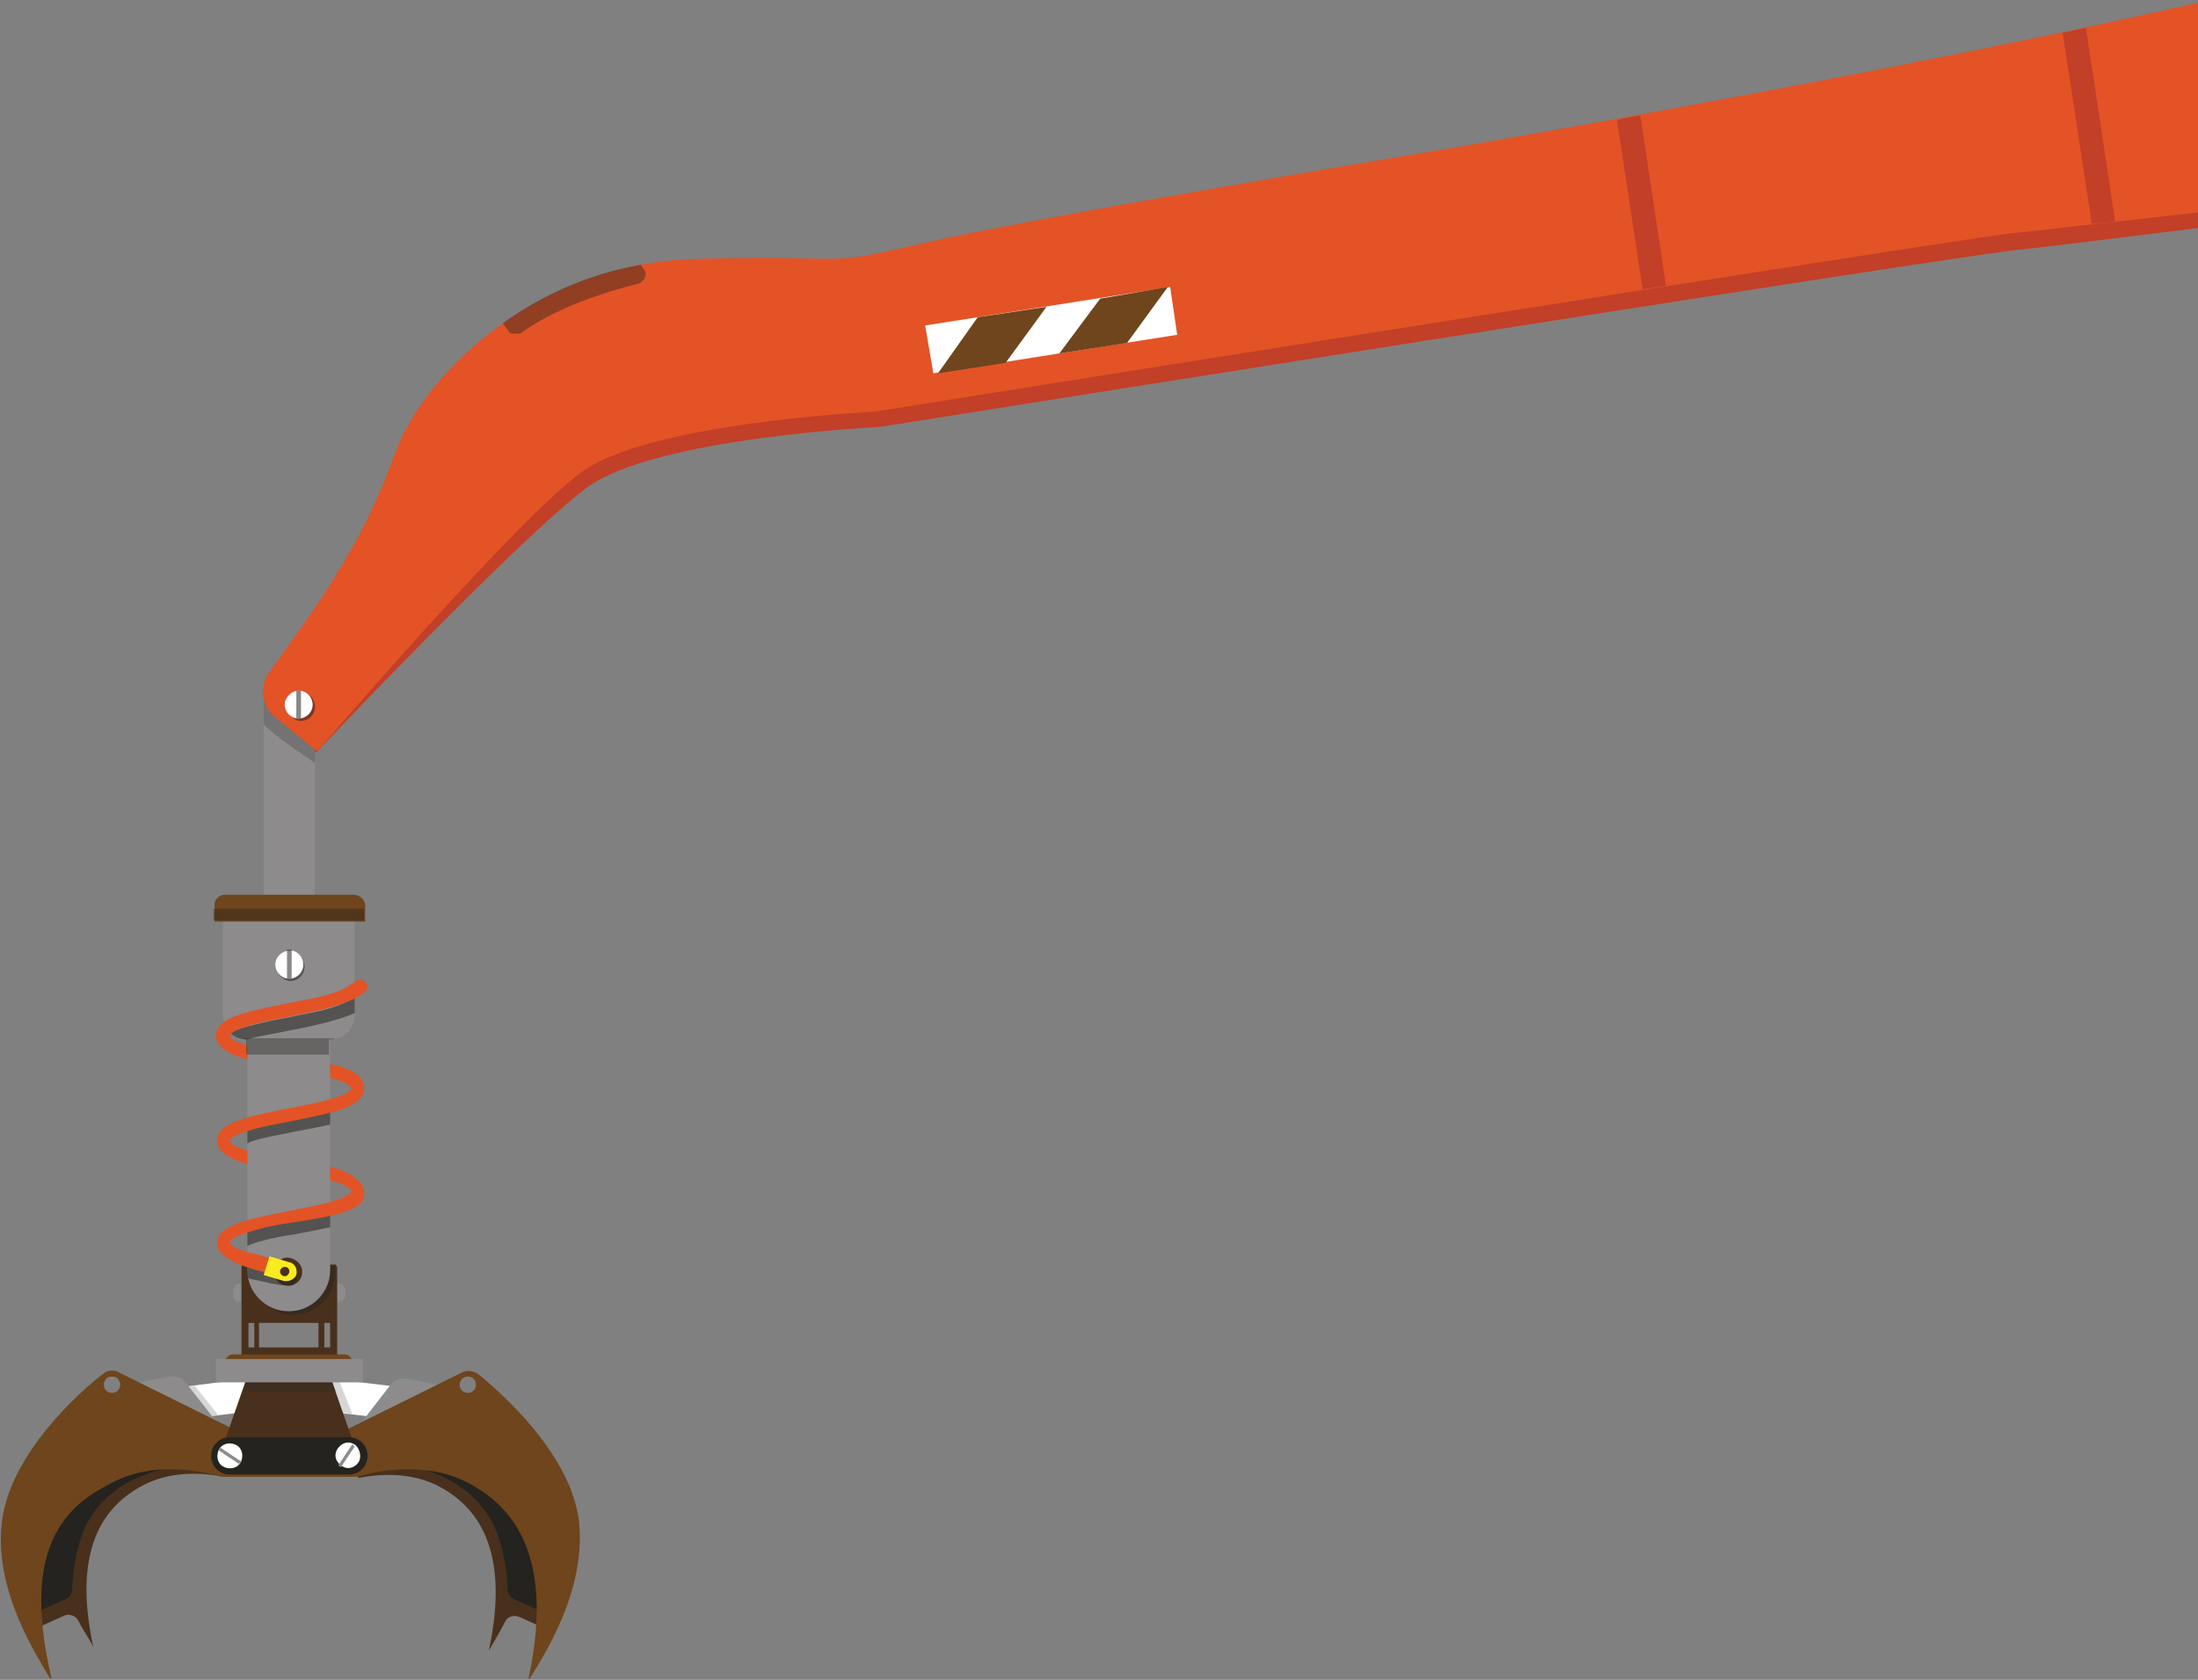 <?xml version="1.0" encoding="utf-8"?>
<!-- Generator: Adobe Illustrator 18.1.1, SVG Export Plug-In . SVG Version: 6.00 Build 0)  -->
<svg version="1.1" id="Layer_1" xmlns="http://www.w3.org/2000/svg" xmlns:xlink="http://www.w3.org/1999/xlink" x="0px" y="0px"
	 viewBox="63.6 0 188.4 144" enable-background="new 63.6 0 188.4 144" xml:space="preserve">
<rect x="63.6" y="0" width="188.4" height="144" fill="#808080" stroke="none"/>
<path fill="#C23F28" d="M253,1.3c-27,6.2-64,12.5-64,12.5s-36.8,6.1-46,8.3c-9.2,2.1-5,0.9-19.3,1.3s-23.5,10.6-25.6,16.3
	c-2.1,5.7-3.6,8.2-5.7,11.6c-1.3,2.1-3.7,5.4-5.2,7.5c-0.9,1.2-0.7,2.9,0.5,3.9l3,1.8c0,0,17.4-18.4,23.2-22.7s25.1-5.2,25.1-5.2
	s93.7-14.9,97.7-15.2c1.1-0.1,7.7-0.9,16.5-2V1.3z"/>
<polygon fill="#FFFFFF" points="70.9,122.7 86.6,120.8 86.2,118 70.6,120 "/>
<polygon fill="#FFFFFF" points="106.1,119.9 90.4,118 90.1,120.8 105.8,122.7 "/>
<path fill="#34A3DC" d="M94.7,121.8l2.4-3.1c0.3-0.4,0.8-0.6,1.4-0.5l4.1,0.8L94.7,121.8z"/>
<g opacity="0.18">
	<g>
		<g>
			<defs>
				<rect id="SVGID_1_" x="79" y="118.8" width="3.3" height="2.7"/>
			</defs>
			<clipPath id="SVGID_2_">
				<use xlink:href="#SVGID_1_"  overflow="visible"/>
			</clipPath>
			<polygon clip-path="url(#SVGID_2_)" fill="#24231F" points="81.3,121.4 82.3,121.3 80.3,118.8 79,118.9 			"/>
		</g>
	</g>
</g>
<path fill="#8D8B8C" d="M94.7,121.8l2.4-3.1c0.3-0.4,0.8-0.6,1.4-0.5l4.1,0.8L94.7,121.8z"/>
<path fill="#8D8B8C" d="M82.1,121.8l-2.6-3.3c-0.3-0.4-0.8-0.6-1.4-0.5l-4.1,0.8L82.1,121.8z"/>
<path fill="#49301C" d="M110.3,140c0.1-0.3,0.1-0.4-0.2-0.5l-2-0.9c-0.5-0.2-1,0-1.2,0.4c-0.6,1.2-1.2,2.1-1.4,2.5c0,0,0,0,0,0l0,0
	c2-9.3-1.5-12.7-4.5-14.2c-2.5-1.2-5.2-0.9-6.7-0.6v-4.1l6.3-3.1c0.4-0.2,0.9-0.2,1.3,0.1c1.7,1.4,6.6,5.6,7.2,10.4
	c0.1,0.8,0.1,1.5,0.1,2.2l1.5,2c0,0,0.3,5.7,0.4,5.8c0,0.1-0.7,0.9-0.7,0.9L110.3,140z M101.6,120.2c0-0.3-0.3-0.6-0.6-0.6
	c-0.3,0-0.6,0.3-0.6,0.6c0,0.3,0.3,0.6,0.6,0.6C101.4,120.8,101.6,120.5,101.6,120.2"/>
<path fill="#49301C" d="M82.8,122.5v4.1c-1.5-0.3-4.2-0.6-6.7,0.6c-3,1.5-6.5,4.8-4.5,14l0,0h0l0,0c-0.2-0.5-0.8-1.3-1.3-2.3
	c-0.2-0.4-0.8-0.6-1.2-0.4l-2,0.9c-0.3,0.1-0.3,0.2-0.2,0.5l0.2,0.9c0,0-0.7-0.8-0.7-0.9c0-0.1,0.4-5.8,0.4-5.8l1.5-2
	c-0.1-0.7,0-1.5,0.1-2.2c0.6-4.7,5.4-9,7.2-10.4c0.4-0.3,0.9-0.3,1.3-0.1L82.8,122.5z M76.5,120.2c0-0.3-0.3-0.6-0.6-0.6
	c-0.3,0-0.6,0.3-0.6,0.6c0,0.3,0.3,0.6,0.6,0.6S76.5,120.5,76.5,120.2"/>
<path fill="#24231F" d="M78.5,125.8c0,0-6.5,0.6-8.1,6.5c-0.5,1.8-0.6,3.2-0.6,3.9c0,0.4-0.2,0.7-0.6,0.9l-2.7,1.2l-2.2-8
	c0,0,7.4-5.6,7.5-5.6c0.2,0,6,0,6.3,0C78.5,124.7,78.5,125.8,78.5,125.8"/>
<path fill="#24231F" d="M98.4,125.6c0,0,6.5,0.8,8.1,6.7c0.5,1.8,0.6,3.2,0.6,3.9c0,0.4,0.2,0.7,0.6,0.9l2.7,1.2l2.2-8
	c0,0-7.4-5.6-7.5-5.6s-6,0-6.3,0C98.4,124.7,98.4,125.6,98.4,125.6"/>
<path fill="#6E451C" d="M109,143.9C109,144,108.9,144,109,143.9L109,143.9h-0.1c2.4-11.1-1.8-15.1-5.4-16.9
	c-4.3-2.1-9.3-0.4-9.3-0.4H82.6c0,0-5-1.7-9.2,0.4c-3.6,1.8-8.2,4.9-5.4,16.8c0,0,0,0.1,0,0.1c0,0-0.1,0-0.1,0
	c-0.9-1.6-5-7.6-4.1-13.7c0.8-5.6,6.5-10.8,8.6-12.4c0.4-0.4,1.1-0.4,1.5-0.1l9.9,4.9c0.3,0.1,0.6,0.2,0.9,0.2h7.6
	c0.3,0,0.6-0.1,0.9-0.2l9.9-4.9c0.5-0.3,1.1-0.2,1.5,0.1c2.1,1.7,7.8,6.8,8.6,12.4C114,136.4,109.9,142.4,109,143.9 M73.9,118.7
	c0-0.4-0.3-0.7-0.7-0.7c-0.4,0-0.7,0.3-0.7,0.7s0.3,0.7,0.7,0.7C73.6,119.4,73.9,119.1,73.9,118.7 M104.4,118.7
	c0-0.4-0.3-0.7-0.7-0.7s-0.7,0.3-0.7,0.7s0.3,0.7,0.7,0.7S104.4,119.1,104.4,118.7"/>
<g opacity="0.18">
	<g>
		<g>
			<defs>
				<rect id="SVGID_3_" x="85.6" y="118.2" width="8.2" height="3.1"/>
			</defs>
			<clipPath id="SVGID_4_">
				<use xlink:href="#SVGID_3_"  overflow="visible"/>
			</clipPath>
			<polygon clip-path="url(#SVGID_4_)" fill="#24231F" points="92.6,118.2 85.6,118.2 85.6,121.1 93,121.1 93.8,121.2 			"/>
		</g>
	</g>
</g>
<path fill="#49301C" d="M91.6,117.1h-6.5l-2.4,6.9c-0.4,1,0.4,2,1.5,2h8.3c1.1,0,1.8-1.1,1.5-2L91.6,117.1z"/>
<path fill="#24231F" d="M93.5,126.4H83.3c-0.9,0-1.6-0.7-1.6-1.6v0c0-0.9,0.7-1.6,1.6-1.6h10.2c0.9,0,1.6,0.7,1.6,1.6v0
	C95.1,125.7,94.4,126.4,93.5,126.4"/>
<path fill="#FFFFFF" d="M82.7,125.7c-0.5-0.3-0.6-1-0.3-1.5c0.3-0.5,1-0.6,1.5-0.3c0.5,0.3,0.6,1,0.3,1.5
	C83.9,125.9,83.2,126,82.7,125.7"/>
<path fill="#8D8B8C" d="M92.6,111.6h-0.1V110h0.1c0.3,0,0.6,0.3,0.6,0.6v0.4C93.2,111.4,92.9,111.6,92.6,111.6"/>
<path fill="#8D8B8C" d="M84.2,111.6h0.1V110h-0.1c-0.3,0-0.6,0.3-0.6,0.6v0.4C83.6,111.4,83.8,111.6,84.2,111.6"/>
<path fill="#49301C" d="M92.5,108.6v8h-8.2v-8c0-0.1,0.1-0.2,0.2-0.2h7.9C92.4,108.5,92.5,108.6,92.5,108.6 M85.8,115.5h5.1v-2.1
	h-5.1V115.5z M84.9,115.5h0.5v-2.1h-0.5V115.5z M91.9,113.4h-0.5v2.1h0.5V113.4z"/>
<g opacity="0.44">
	<g>
		<g>
			<defs>
				<rect id="SVGID_5_" x="85.2" y="108.5" width="7.1" height="4.2"/>
			</defs>
			<clipPath id="SVGID_6_">
				<use xlink:href="#SVGID_5_"  overflow="visible"/>
			</clipPath>
			<path clip-path="url(#SVGID_6_)" fill="#24231F" d="M92.3,108.5L92.3,108.5h-7.1v0.7c0,1.9,1.6,3.5,3.5,3.5h0.1
				c1.9,0,3.5-1.6,3.5-3.5L92.3,108.5L92.3,108.5z"/>
		</g>
	</g>
</g>
<path fill="#8D8B8C" d="M82.7,78.2V87c0,1.2,1,2.1,2.1,2.1h0v19.8c0,1.9,1.6,3.5,3.5,3.5h0.1c1.9,0,3.5-1.6,3.5-3.5V89.1h0
	c1.2,0,2.1-0.9,2.1-2.1v-8.8c0-0.7-0.6-1.3-1.3-1.3h-8.9C83.2,77,82.7,77.5,82.7,78.2"/>
<path fill="#49301C" d="M89.5,109c0,0.7-0.5,1.2-1.2,1.2c-0.7,0-1.2-0.5-1.2-1.2c0-0.7,0.5-1.2,1.2-1.2
	C89,107.9,89.5,108.4,89.5,109"/>
<g opacity="0.54">
	<g>
		<g>
			<defs>
				<rect id="SVGID_7_" x="84.8" y="95.2" width="7.1" height="15.1"/>
			</defs>
			<clipPath id="SVGID_8_">
				<use xlink:href="#SVGID_7_"  overflow="visible"/>
			</clipPath>
			<path clip-path="url(#SVGID_8_)" fill="#24231F" d="M91.9,104c-1,0.2-2.1,0.5-3.2,0.7c-1.5,0.3-2.8,0.5-3.9,0.9v1.2
				c0.1,0,0.1,0,0.2-0.1c1.1-0.4,2.5-0.7,3.9-0.9c1.1-0.2,2.1-0.4,3-0.6L91.9,104L91.9,104z"/>
		</g>
		<g>
			<defs>
				<rect id="SVGID_9_" x="84.8" y="95.2" width="7.1" height="15.1"/>
			</defs>
			<clipPath id="SVGID_10_">
				<use xlink:href="#SVGID_9_"  overflow="visible"/>
			</clipPath>
			<path clip-path="url(#SVGID_10_)" fill="#24231F" d="M89,109.3c-0.1-0.2-0.3-0.4-0.6-0.4c-1.3,0.1-2.7-0.6-3.6-0.6v0.6
				c0,0.2,0,0.5,0.1,0.7c1.1,0.2,2.8,0.7,3.7,0.6C88.9,110.1,89.1,109.7,89,109.3L89,109.3z"/>
		</g>
		<g>
			<defs>
				<rect id="SVGID_11_" x="84.8" y="95.2" width="7.1" height="15.1"/>
			</defs>
			<clipPath id="SVGID_12_">
				<use xlink:href="#SVGID_11_"  overflow="visible"/>
			</clipPath>
			<path clip-path="url(#SVGID_12_)" fill="#24231F" d="M91.9,96.4v-1.2c-1,0.2-2.1,0.5-3.2,0.7c-1.5,0.3-2.8,0.5-3.9,0.9v1.2
				c0.1,0,0.1,0,0.2-0.1c1.1-0.4,2.5-0.6,3.9-0.9C90,96.8,91,96.6,91.9,96.4"/>
		</g>
	</g>
</g>
<g opacity="0.54">
	<g>
		<g>
			<defs>
				<rect id="SVGID_13_" x="83.3" y="85.4" width="10.7" height="3.7"/>
			</defs>
			<clipPath id="SVGID_14_">
				<use xlink:href="#SVGID_13_"  overflow="visible"/>
			</clipPath>
			<path clip-path="url(#SVGID_14_)" fill="#24231F" d="M88.6,88.3c2.1-0.4,4.2-0.9,5.5-1.5v-1.4c-0.3,0.2-0.9,0.6-1.8,0.9
				c-1.1,0.4-2.5,0.6-3.9,0.9c-2.1,0.4-3.9,0.8-5.1,1.3c0.4,0.4,0.9,0.6,1.5,0.6h0v0C85.8,88.8,87.2,88.6,88.6,88.3"/>
		</g>
	</g>
</g>
<path fill="#E35326" d="M94.8,102.1c-0.2-1-1.2-1.6-2.9-2.1v1.2c0.1,0,0.2,0.1,0.4,0.1c1.4,0.4,1.4,0.8,1.4,0.8s0,0.4-1.4,0.8
	c-1.1,0.4-2.5,0.6-3.9,0.9c-3.5,0.7-6.2,1.2-6.2,2.8c0,1.4,2.9,2.3,6.1,2.9c0.4,0.1,0.7-0.2,0.7-0.6l0,0c0-0.3-0.2-0.5-0.5-0.6
	c-1.3-0.3-2.9-0.8-3.8-1c-1.4-0.4-1.4-0.8-1.4-0.8s0-0.4,1.4-0.8c1.1-0.4,2.5-0.7,3.9-0.9C92.6,104.2,95.1,103.7,94.8,102.1"/>
<path fill="#E35326" d="M91.9,91.2v1.2c0.1,0,0.2,0.1,0.4,0.1c1.4,0.4,1.4,0.8,1.4,0.8s0,0.4-1.4,0.8c-1.1,0.4-2.5,0.6-3.9,0.9
	c-3.5,0.7-6.2,1.2-6.2,2.8c0,0.9,1,1.5,2.6,2v-1.2c0,0,0,0-0.1,0c-1.4-0.4-1.4-0.8-1.4-0.8s0-0.4,1.4-0.8c1.1-0.4,2.5-0.6,3.9-0.9
	c3.5-0.7,6.2-1.2,6.2-2.8C94.8,92.2,93.7,91.6,91.9,91.2"/>
<path fill="#E35326" d="M84.8,90.8v-1.2c0,0-0.1,0-0.1,0c-1.4-0.4-1.4-0.8-1.4-0.8s0-0.4,1.4-0.8c1.1-0.4,2.5-0.6,3.9-0.9
	c2.6-0.5,5.2-1.1,6.3-2.1c0.4-0.4,0.1-1-0.4-1l0,0c-0.1,0-0.2,0-0.4,0.1c-0.3,0.2-0.9,0.7-1.9,1c-1.1,0.4-2.5,0.6-3.9,0.9
	c-3.5,0.7-6.2,1.2-6.2,2.8C82.2,89.8,83.2,90.4,84.8,90.8"/>
<g opacity="0.54">
	<g>
		<g>
			<defs>
				<rect id="SVGID_15_" x="87.3" y="81.6" width="2.5" height="2.5"/>
			</defs>
			<clipPath id="SVGID_16_">
				<use xlink:href="#SVGID_15_"  overflow="visible"/>
			</clipPath>
			<path clip-path="url(#SVGID_16_)" fill="#24231F" d="M89.7,82.9c0,0.7-0.6,1.2-1.2,1.2s-1.2-0.6-1.2-1.2c0-0.7,0.6-1.2,1.2-1.2
				S89.7,82.2,89.7,82.9"/>
		</g>
	</g>
</g>
<path fill="#FFFFFF" d="M89.6,82.7c0,0.7-0.6,1.2-1.2,1.2c-0.7,0-1.2-0.6-1.2-1.2c0-0.7,0.6-1.2,1.2-1.2C89,81.4,89.6,82,89.6,82.7"
	/>
<g opacity="0.28">
	<g>
		<g>
			<defs>
				<rect id="SVGID_17_" x="84.4" y="117.6" width="8" height="1.7"/>
			</defs>
			<clipPath id="SVGID_18_">
				<use xlink:href="#SVGID_17_"  overflow="visible"/>
			</clipPath>
			<polygon clip-path="url(#SVGID_18_)" fill="#24231F" points="84.4,119.3 92.4,119.3 91.8,117.6 84.9,117.6 			"/>
		</g>
	</g>
</g>
<path fill="#6E451C" d="M93.1,118.3h-9.5c-0.4,0-0.7-0.3-0.7-0.7v-0.8c0-0.4,0.3-0.7,0.7-0.7h9.5c0.4,0,0.7,0.3,0.7,0.7v0.8
	C93.8,118.1,93.5,118.3,93.1,118.3"/>
<path fill="#F8EC20" d="M87.9,109.8l-1.7-0.5l0.5-1.6l1.7,0.5c0.5,0.1,0.7,0.6,0.6,1.1l0,0C88.8,109.7,88.3,109.9,87.9,109.8"/>
<path fill="#49301C" d="M88.4,109c0,0.2-0.2,0.4-0.4,0.4c-0.2,0-0.4-0.2-0.4-0.4s0.2-0.4,0.4-0.4C88.3,108.6,88.4,108.8,88.4,109"/>
<path fill="#8D8B8C" d="M82.5,124.1c0,0-0.1,0.1-0.1,0.1c0,0,0,0.1-0.1,0.1l1.8,1.2c0,0,0-0.1,0.1-0.1s0.1-0.1,0.1-0.1L82.5,124.1z"
	/>
<path fill="#FFFFFF" d="M94.3,125.4c-0.4,0.5-1,0.6-1.5,0.2c-0.5-0.4-0.6-1-0.2-1.5s1-0.6,1.5-0.2C94.5,124.3,94.6,125,94.3,125.4"
	/>
<path fill="#8D8B8C" d="M92.6,125.6c0,0,0.1,0.1,0.1,0.1c0,0,0.1,0,0.1,0.1l1.2-1.8c0,0-0.1,0-0.1-0.1c0,0-0.1-0.1-0.1-0.1
	L92.6,125.6z"/>
<g opacity="0.54">
	<g>
		<g>
			<defs>
				<rect id="SVGID_19_" x="88.2" y="81.4" width="0.4" height="2.5"/>
			</defs>
			<clipPath id="SVGID_20_">
				<use xlink:href="#SVGID_19_"  overflow="visible"/>
			</clipPath>
			<path clip-path="url(#SVGID_20_)" fill="#24231F" d="M88.2,83.9c0.1,0,0.1,0,0.2,0s0.1,0,0.2,0v-2.5c-0.1,0-0.1,0-0.2,0
				s-0.1,0-0.2,0V83.9z"/>
		</g>
	</g>
</g>
<g opacity="0.37">
	<g>
		<g>
			<defs>
				<rect id="SVGID_21_" x="84.2" y="89" width="8.2" height="1.4"/>
			</defs>
			<clipPath id="SVGID_22_">
				<use xlink:href="#SVGID_21_"  overflow="visible"/>
			</clipPath>
			<path clip-path="url(#SVGID_22_)" fill="#24231F" d="M84.2,89c0.2,0,0.4,0.1,0.5,0.1h0v1.3h7.1v-1.3h0c0.2,0,0.4,0,0.5-0.1H84.2z
				"/>
		</g>
	</g>
</g>
<line fill="none" stroke="#8D8B8C" stroke-width="2" stroke-linecap="square" stroke-miterlimit="10" x1="83.1" y1="117.5" x2="93.7" y2="117.5"/>
<path fill="#8D8B8C" d="M90.6,78.6h-4.4v-19c0-1.2,1-2.2,2.2-2.2h0c1.2,0,2.2,1,2.2,2.2L90.6,78.6L90.6,78.6z"/>
<g opacity="0.24">
	<g>
		<g>
			<defs>
				<rect id="SVGID_23_" x="86.2" y="59.4" width="4.4" height="6"/>
			</defs>
			<clipPath id="SVGID_24_">
				<use xlink:href="#SVGID_23_"  overflow="visible"/>
			</clipPath>
			<path clip-path="url(#SVGID_24_)" fill="#24231F" d="M90.6,65.4v-3.3l-4.4-2.7c0,0.1,0,0.2,0,0.2v2.5
				C87.3,63.2,89.7,64.8,90.6,65.4"/>
		</g>
	</g>
</g>
<path fill="#E35326" d="M253,0c-27,6.2-64.5,12.6-64.5,12.6s-36.8,6.1-46,8.3c-9.2,2.1-5,0.9-19.3,1.3
	c-14.3,0.4-23.5,10.6-25.6,16.3c-2.1,5.7-3.6,8.2-5.7,11.6c-1.3,2.1-3.7,5.4-5.2,7.5c-0.9,1.2-0.7,2.9,0.5,3.9l3.6,2.9
	c0,0,16.8-19.6,22.6-23.9c5.8-4.3,25.1-5.2,25.1-5.2S232,20.4,236,20c1.2-0.1,8-0.9,17-1.9V0z"/>
<g opacity="0.54">
	<g>
		<g>
			<defs>
				<rect id="SVGID_25_" x="88.1" y="59.4" width="2.5" height="2.5"/>
			</defs>
			<clipPath id="SVGID_26_">
				<use xlink:href="#SVGID_25_"  overflow="visible"/>
			</clipPath>
			<path clip-path="url(#SVGID_26_)" fill="#24231F" d="M90.6,60.6c0,0.7-0.6,1.2-1.2,1.2s-1.2-0.6-1.2-1.2s0.6-1.2,1.2-1.2
				C90.1,59.4,90.6,59.9,90.6,60.6"/>
		</g>
	</g>
</g>
<path fill="#FFFFFF" d="M90.4,60.4c0,0.7-0.6,1.2-1.2,1.2c-0.7,0-1.2-0.6-1.2-1.2s0.6-1.2,1.2-1.2C89.9,59.2,90.4,59.8,90.4,60.4"/>
<g opacity="0.54">
	<g>
		<g>
			<defs>
				<rect id="SVGID_27_" x="89" y="59.2" width="0.4" height="2.5"/>
			</defs>
			<clipPath id="SVGID_28_">
				<use xlink:href="#SVGID_27_"  overflow="visible"/>
			</clipPath>
			<path clip-path="url(#SVGID_28_)" fill="#24231F" d="M89,61.6c0.1,0,0.1,0,0.2,0s0.1,0,0.2,0v-2.5c-0.1,0-0.1,0-0.2,0
				s-0.1,0-0.2,0V61.6z"/>
		</g>
	</g>
</g>
<g opacity="0.43">
	<g>
		<g>
			<defs>
				<rect id="SVGID_29_" x="106.7" y="22.6" width="12.3" height="6"/>
			</defs>
			<clipPath id="SVGID_30_">
				<use xlink:href="#SVGID_29_"  overflow="visible"/>
			</clipPath>
			<path clip-path="url(#SVGID_30_)" fill="#24231F" d="M118.8,23.1c-0.1-0.1-0.2-0.3-0.3-0.4c-4.6,0.8-8.6,2.7-11.8,5
				c0.1,0.2,0.3,0.4,0.5,0.7c0.2,0.3,0.7,0.4,1,0.2c3.2-2.4,8.1-3.8,10.2-4.3C118.9,24,119.1,23.5,118.8,23.1"/>
		</g>
	</g>
</g>
<path fill="#6E451C" d="M82.9,76.7h11c0.5,0,1,0.4,1,0.9V79H82v-1.3C81.9,77.2,82.3,76.7,82.9,76.7"/>
<g opacity="0.43">
	<g>
		<g>
			<defs>
				<rect id="SVGID_31_" x="81.9" y="77.9" width="12.9" height="1"/>
			</defs>
			<clipPath id="SVGID_32_">
				<use xlink:href="#SVGID_31_"  overflow="visible"/>
			</clipPath>
			<rect x="81.9" y="77.9" clip-path="url(#SVGID_32_)" fill="#24231F" width="12.9" height="1"/>
		</g>
	</g>
</g>
<path fill="#C23F28" d="M204.4,24.8c0.7-0.1,1.3-0.2,2-0.3l-2.2-14.6c-0.7,0.1-1.3,0.2-2,0.4L204.4,24.8z"/>
<path fill="#C23F28" d="M242.9,19.2c0.6-0.1,1.3-0.1,2-0.2l-2.5-16.6c-0.7,0.1-1.3,0.3-2,0.4L242.9,19.2z"/>
<polygon fill="#FFFFFF" points="143.6,32 164.5,28.7 163.9,24.6 142.9,27.9 "/>
<polygon fill="#6E451C" points="149.8,31.1 153.3,26.3 147.4,27.2 144,32 "/>
<polygon fill="#6E451C" points="160.2,29.4 163.7,24.6 157.9,25.6 154.4,30.3 "/>
</svg>
